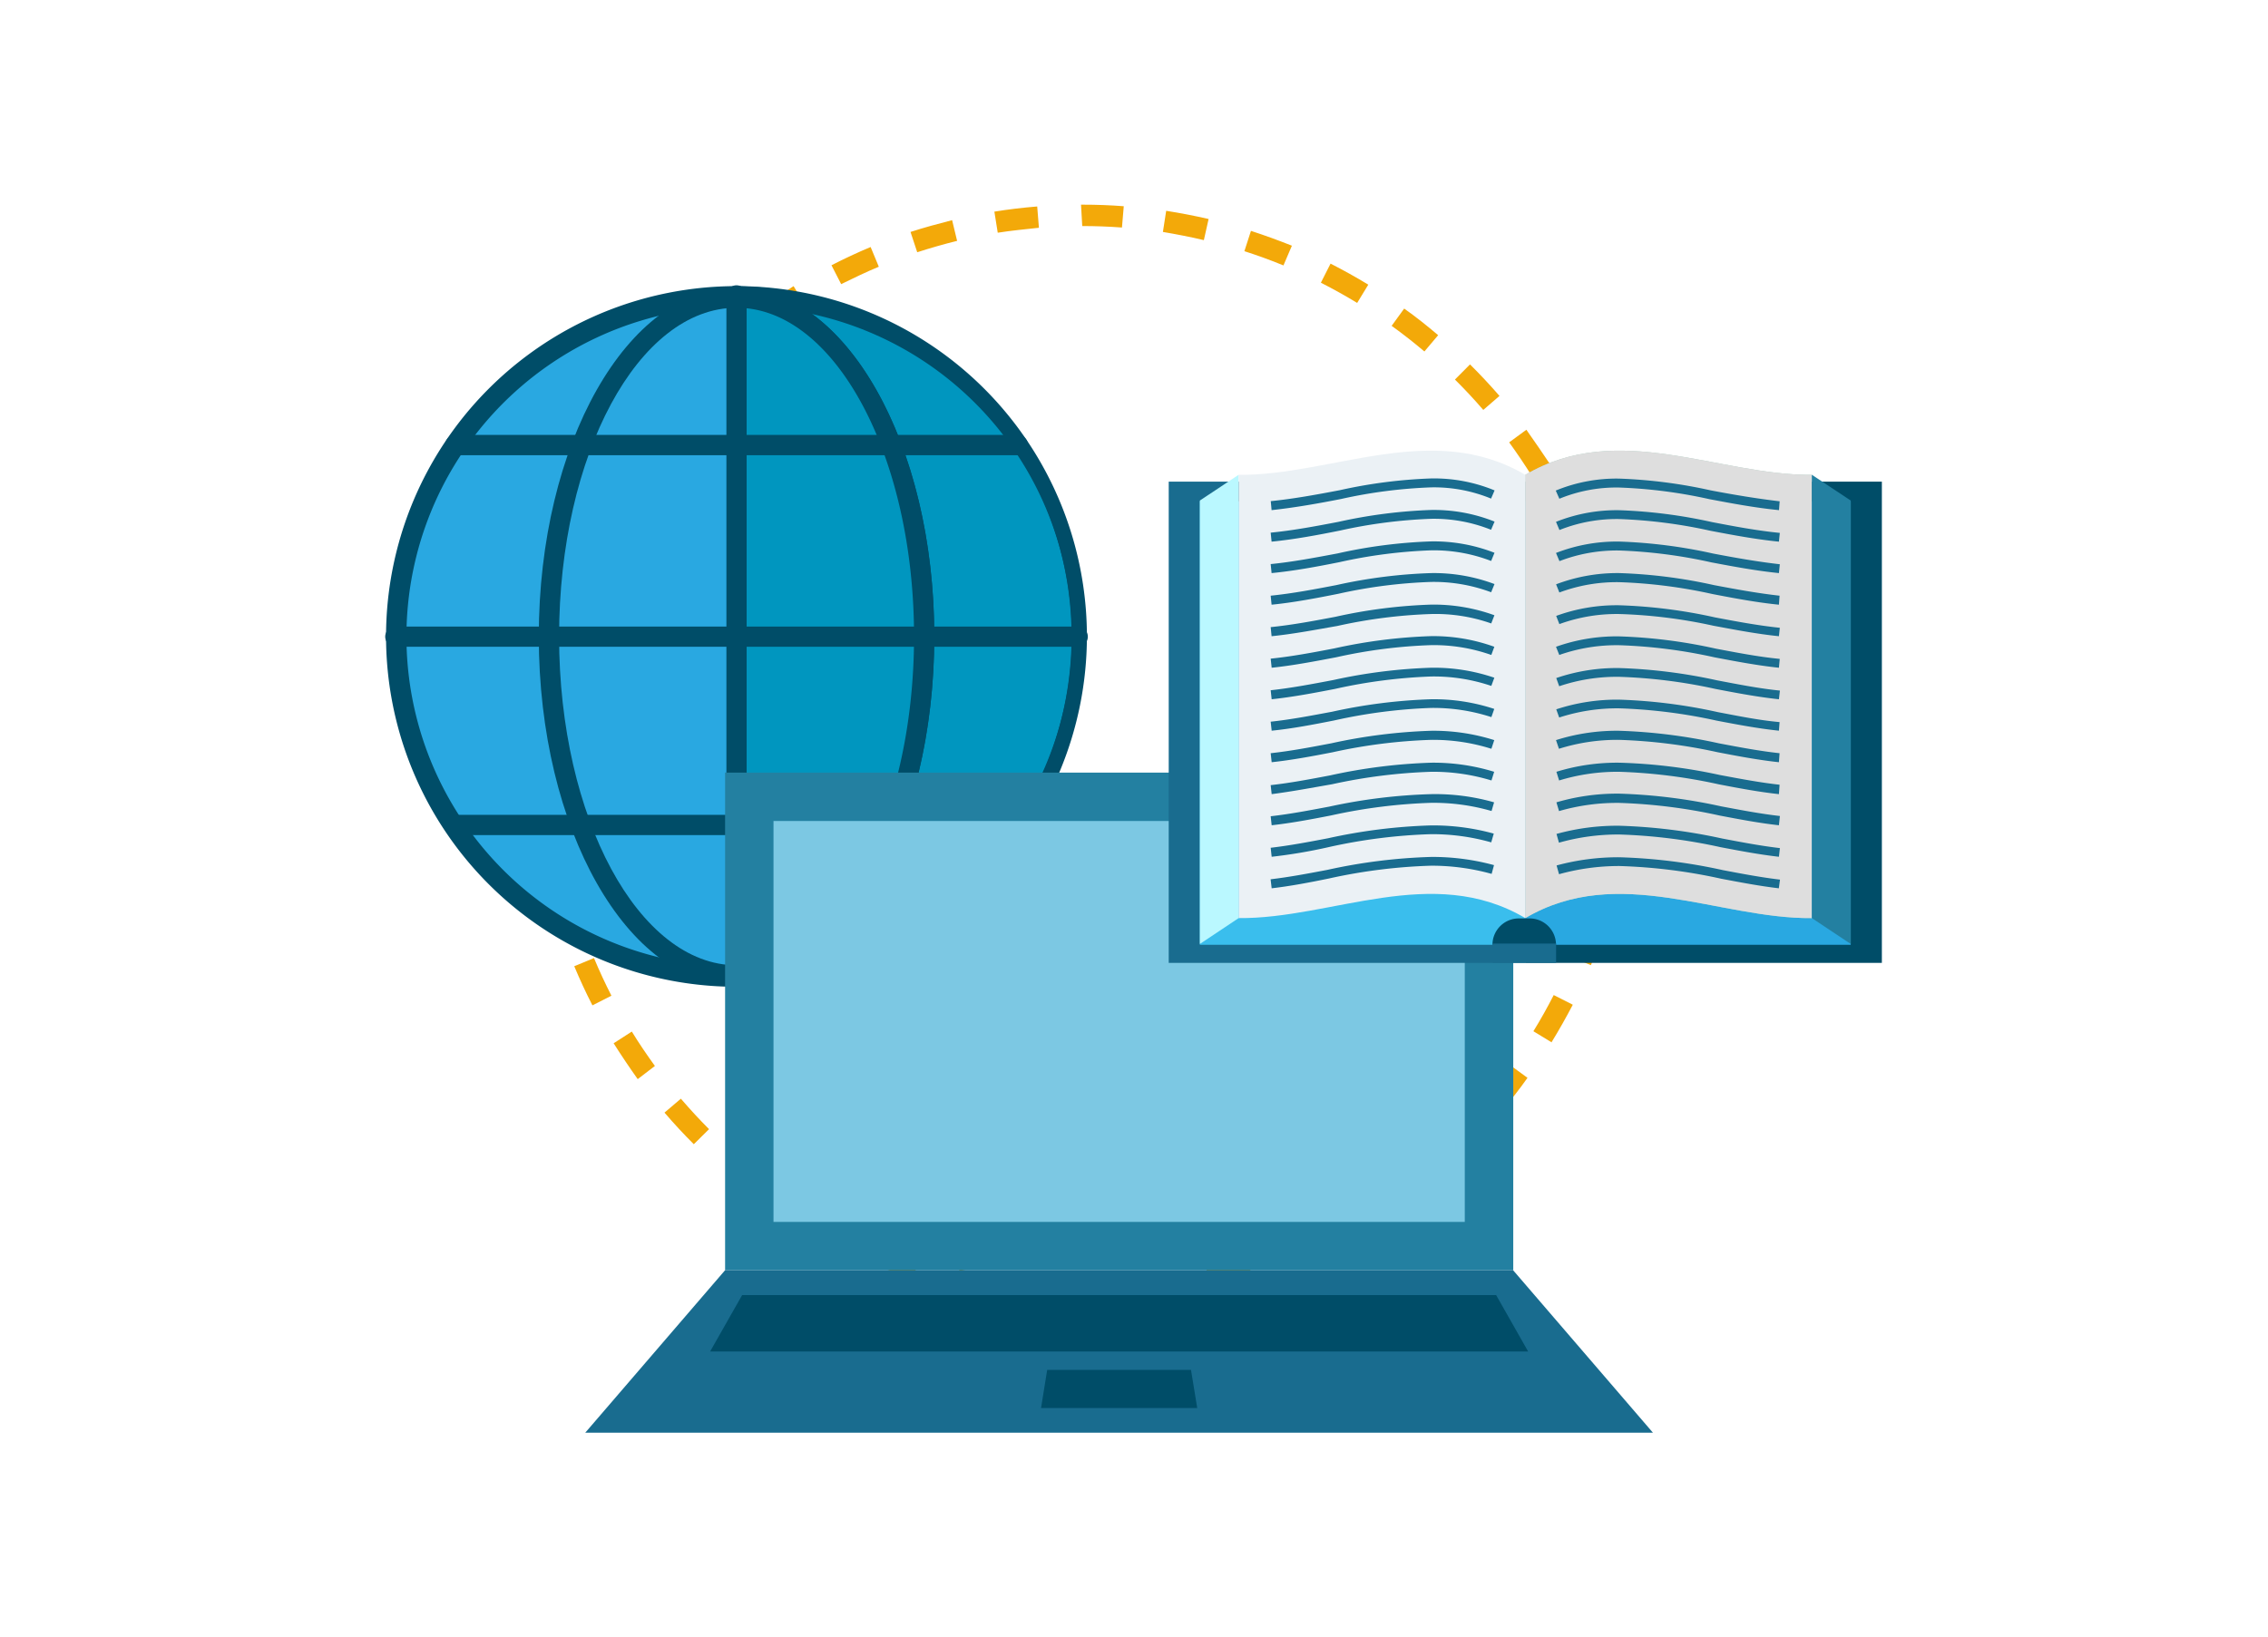 <svg xmlns="http://www.w3.org/2000/svg" viewBox="0 0 276.94 200"><defs><style>.cls-1{fill:#fff;}.cls-2{fill:#f3a909;}.cls-3{fill:#29a8e1;}.cls-4{fill:#004d68;}.cls-5{fill:#0096bf;}.cls-6{fill:#2380a1;}.cls-7{fill:#7cc8e3;}.cls-8{fill:#196c8f;}.cls-9{fill:#3abeed;}.cls-10{fill:#a8cbbf;}.cls-11{fill:#dedede;}.cls-12{fill:#baf8ff;}.cls-13{fill:#ebf1f5;}</style></defs><title>Asset 87</title><g id="Layer_2" data-name="Layer 2"><g id="Layer_1-2" data-name="Layer 1"><rect class="cls-1" width="276.94" height="200"/><path class="cls-2" d="M132.24,159.37h-.07c-1.73,0-3.48-.06-5.2-.19l.2-2.61c1.65.13,3.33.2,5,.2Zm5.27-.21-.21-2.6c1.67-.13,3.36-.33,5-.59l.41,2.57C141,158.82,139.24,159,137.51,159.16Zm-15.78-.59c-1.73-.27-3.48-.61-5.17-1l.6-2.54c1.63.39,3.3.72,5,1Zm26.18-1L147.3,155c1.65-.4,3.29-.86,4.88-1.38l.81,2.48C151.33,156.62,149.62,157.11,147.91,157.52Zm-36.43-1.39c-1.66-.54-3.32-1.15-5-1.82l1-2.41c1.57.64,3.17,1.23,4.77,1.75Zm46.45-1.87-1-2.41c1.55-.65,3.09-1.36,4.59-2.13l1.19,2.33C161.15,152.84,159.54,153.58,157.93,154.26Zm-56.19-2.16c-1.56-.79-3.11-1.66-4.61-2.57l1.36-2.23c1.45.88,2.93,1.72,4.43,2.48Zm65.56-2.63-1.36-2.23c1.43-.87,2.84-1.82,4.21-2.82l1.53,2.11C170.26,147.57,168.79,148.55,167.3,149.47ZM92.74,146.6c-1.42-1-2.81-2.13-4.14-3.26l1.69-2c1.28,1.09,2.62,2.15,4,3.14Zm83.08-3.34-1.7-2c1.28-1.09,2.53-2.25,3.72-3.45l1.85,1.85C178.45,140.92,177.15,142.13,175.82,143.26Zm-91.1-3.5c-1.23-1.22-2.43-2.52-3.58-3.86l2-1.7c1.1,1.28,2.26,2.54,3.44,3.72Zm98.55-3.95-2-1.7c1.1-1.29,2.16-2.63,3.14-4l2.11,1.54C185.52,133.07,184.42,134.47,183.27,135.81Zm-105.4-4c-1-1.41-2-2.89-2.94-4.38L77.15,126c.88,1.44,1.84,2.85,2.82,4.2Zm111.6-4.49-2.23-1.36c.89-1.44,1.72-2.93,2.48-4.42l2.33,1.18C191.26,124.23,190.39,125.78,189.47,127.28ZM72.34,122.8c-.8-1.55-1.54-3.16-2.22-4.78l2.41-1c.65,1.56,1.37,3.11,2.13,4.6Zm121.92-4.91-2.41-1c.65-1.56,1.24-3.17,1.75-4.76l2.49.81C195.55,114.59,194.94,116.26,194.26,117.89Zm-126-4.81c-.54-1.66-1-3.36-1.44-5.08l2.54-.61c.39,1.65.86,3.29,1.38,4.88Zm129.22-5.22-2.53-.61c.39-1.63.72-3.3,1-5l2.58.41C198.26,104.42,197.92,106.16,197.51,107.86Zm-131.69-5c-.28-1.72-.49-3.48-.63-5.24l2.6-.21c.14,1.69.34,3.39.6,5Zm133.33-5.39-2.6-.2c.13-1.68.19-3.39.19-5.06V91.9h2.61v.29C199.35,93.93,199.28,95.7,199.15,97.45ZM65,92.33v-.14c0-1.72.06-3.44.19-5.12l2.6.19c-.12,1.62-.18,3.28-.18,4.93Zm131.55-5.49c-.14-1.67-.35-3.37-.62-5l2.58-.41c.28,1.72.49,3.48.64,5.23ZM68.35,82.23l-2.58-.4c.27-1.72.61-3.46,1-5.18l2.54.6C68.93,78.9,68.61,80.58,68.35,82.23Zm126.56-5.38c-.39-1.63-.87-3.27-1.39-4.88l2.47-.81c.56,1.67,1,3.37,1.46,5.07ZM70.68,72.37l-2.48-.8c.54-1.66,1.15-3.33,1.81-4.95l2.41,1C71.79,69.17,71.2,70.77,70.68,72.37Zm121.06-5.14c-.64-1.54-1.36-3.09-2.14-4.59l2.32-1.19c.81,1.56,1.56,3.16,2.23,4.77ZM74.54,63l-2.32-1.18c.79-1.57,1.66-3.12,2.57-4.61L77,58.58C76.14,60,75.31,61.49,74.54,63Zm112.57-4.76c-.89-1.44-1.85-2.85-2.83-4.21l2.1-1.54c1,1.41,2,2.88,3,4.37ZM79.82,54.35l-2.11-1.53c1-1.4,2.11-2.8,3.26-4.14l2,1.69C81.85,51.66,80.8,53,79.82,54.35Zm101.3-4.28c-1.11-1.29-2.28-2.54-3.46-3.71l1.84-1.85c1.23,1.22,2.44,2.51,3.6,3.85ZM86.39,46.64,84.54,44.8c1.24-1.25,2.54-2.46,3.86-3.59l1.7,2C88.83,44.28,87.58,45.44,86.39,46.64Zm87.54-3.71c-1.28-1.08-2.62-2.14-4-3.13l1.53-2.11c1.42,1,2.82,2.12,4.15,3.25ZM94.07,40l-1.54-2.11c1.42-1,2.9-2,4.37-2.94l1.37,2.22C96.85,38.08,95.44,39,94.07,40Zm71.65-3c-1.45-.88-2.94-1.71-4.43-2.47l1.18-2.33c1.55.79,3.1,1.65,4.61,2.57Zm-63-2.28-1.19-2.32c1.55-.8,3.16-1.55,4.78-2.23l1,2.41C105.72,33.23,104.18,34,102.68,34.72Zm54-2.3c-1.55-.64-3.16-1.22-4.77-1.74l.8-2.48c1.67.54,3.34,1.15,5,1.81ZM112,30.81l-.82-2.48c1.67-.54,3.37-1,5.08-1.44l.61,2.53C115.25,29.82,113.62,30.29,112,30.81Zm35-1.48c-1.63-.39-3.31-.71-5-1l.4-2.58c1.74.27,3.48.61,5.18,1Zm-25.17-.91-.41-2.57c1.72-.28,3.48-.49,5.23-.63l.21,2.6C125.21,28,123.52,28.16,121.86,28.42ZM137,27.79c-1.62-.12-3.25-.18-4.85-.18L132,25h.22c1.66,0,3.36.06,5,.19Z"/><path class="cls-3" d="M131.48,77.74A41.55,41.55,0,1,1,89.94,36.2,41.54,41.54,0,0,1,131.48,77.74Z"/><path class="cls-4" d="M89.94,120.53a42.79,42.79,0,1,1,42.78-42.79A42.84,42.84,0,0,1,89.94,120.53Zm0-83.09a40.31,40.31,0,1,0,40.31,40.3A40.35,40.35,0,0,0,89.94,37.44Z"/><path class="cls-5" d="M89.94,36.2a41.55,41.55,0,0,1,0,83.09Z"/><path class="cls-4" d="M89.94,120.53a1.24,1.24,0,1,1,0-2.48,40.31,40.31,0,1,0,0-80.61,1.24,1.24,0,0,1,0-2.48,42.79,42.79,0,0,1,0,85.57Z"/><ellipse class="cls-3" cx="89.94" cy="77.74" rx="22.91" ry="41.39"/><path class="cls-4" d="M89.94,120.37c-13.32,0-24.15-19.12-24.15-42.63S76.62,35.12,89.94,35.12s24.14,19.12,24.14,42.62S103.25,120.37,89.94,120.37Zm0-82.78c-12,0-21.67,18-21.67,40.15S78,117.9,89.94,117.9s21.67-18,21.67-40.16S101.88,37.59,89.94,37.59Z"/><path class="cls-5" d="M89.94,36.35c12.65,0,22.9,18.54,22.9,41.39s-10.25,41.4-22.9,41.4Z"/><path class="cls-4" d="M89.94,120.37a1.24,1.24,0,1,1,0-2.47c11.94,0,21.67-18,21.67-40.16s-9.73-40.15-21.67-40.15a1.24,1.24,0,1,1,0-2.47c13.31,0,24.14,19.12,24.14,42.62S103.25,120.37,89.94,120.37Z"/><path class="cls-3" d="M48.39,77.74h0Z"/><path class="cls-4" d="M131.48,79H48.39a1.24,1.24,0,1,1,0-2.47h83.09a1.24,1.24,0,1,1,0,2.47Z"/><path class="cls-3" d="M55.6,54.36h0Z"/><path class="cls-4" d="M124.28,55.6H55.6a1.24,1.24,0,0,1,0-2.48h68.68a1.24,1.24,0,0,1,0,2.48Z"/><path class="cls-3" d="M55.6,100.78h0Z"/><path class="cls-4" d="M124.28,102H55.6a1.24,1.24,0,1,1,0-2.47h68.68a1.24,1.24,0,0,1,0,2.47Z"/><path class="cls-3" d="M89.94,36.2v0Z"/><path class="cls-4" d="M89.94,120.53a1.24,1.24,0,0,1-1.24-1.24V36.2a1.24,1.24,0,1,1,2.47,0v83.09A1.24,1.24,0,0,1,89.94,120.53Z"/><rect class="cls-6" x="88.54" y="94.37" width="96.24" height="60.79"/><rect class="cls-7" x="94.45" y="100.28" width="84.41" height="48.97"/><polygon class="cls-8" points="201.84 175 71.46 175 88.53 155.16 184.77 155.16 201.84 175"/><polygon class="cls-4" points="182.69 158.19 90.62 158.19 86.71 165.08 186.6 165.08 182.69 158.19"/><polygon class="cls-4" points="127.87 167.32 127.12 171.98 146.19 171.98 145.43 167.32 127.87 167.32"/><rect class="cls-8" x="142.71" y="58.83" width="43.54" height="58.78"/><rect class="cls-9" x="146.51" y="61.24" width="39.74" height="54.16"/><rect class="cls-4" x="186.25" y="58.83" width="43.54" height="58.78"/><rect class="cls-3" x="186.25" y="61.24" width="39.74" height="54.16"/><path class="cls-10" d="M186.25,112.14c11.35-6.7,23.64.11,35,0V58c-11.35.1-23.64-6.7-35,0Z"/><path class="cls-11" d="M186.25,112.14c11.35-6.7,23.64.11,35,0V58c-11.35.1-23.64-6.7-35,0Z"/><path class="cls-4" d="M190,115.4h-7.76v0a3.22,3.22,0,0,1,3.22-3.22h1.32a3.22,3.22,0,0,1,3.22,3.22Z"/><rect class="cls-8" x="182.25" y="115.25" width="7.76" height="2.36"/><polygon class="cls-6" points="225.99 115.3 221.24 112.14 221.24 57.99 225.99 61.14 225.99 115.3"/><polygon class="cls-12" points="146.51 115.3 151.25 112.14 151.25 57.99 146.51 61.14 146.51 115.3"/><path class="cls-13" d="M186.25,112.14c-11.35-6.7-23.65.11-35,0V58c11.35.1,23.65-6.7,35,0Z"/><path class="cls-8" d="M155.28,108.5l-.13-1.1c2.22-.26,4.51-.69,6.93-1.15a67.45,67.45,0,0,1,12.67-1.58,28.64,28.64,0,0,1,7.68,1l-.29,1.07a27.35,27.35,0,0,0-7.39-1,66.67,66.67,0,0,0-12.46,1.56C159.85,107.8,157.54,108.24,155.28,108.5Z"/><path class="cls-8" d="M155.28,104.65l-.12-1.1c2.26-.26,4.59-.7,7-1.16a67.31,67.31,0,0,1,12.55-1.57,27.87,27.87,0,0,1,7.69,1l-.31,1.07a26.39,26.39,0,0,0-7.38-1,66.33,66.33,0,0,0-12.33,1.55C159.93,104,157.59,104.39,155.28,104.65Z"/><path class="cls-8" d="M155.28,100.8l-.12-1.1c2.33-.26,4.68-.71,7.17-1.18A67.18,67.18,0,0,1,174.75,97,26.23,26.23,0,0,1,182.44,98l-.31,1.06a25.56,25.56,0,0,0-7.38-1,66.21,66.21,0,0,0-12.21,1.54C160.14,100.07,157.65,100.54,155.28,100.8Z"/><path class="cls-8" d="M155.28,97l-.12-1.1c2.36-.26,4.73-.71,7.26-1.19a66.87,66.87,0,0,1,12.33-1.55,25.28,25.28,0,0,1,7.7,1.11l-.33,1.06a24.35,24.35,0,0,0-7.37-1.06,66.2,66.2,0,0,0-12.09,1.52C160.08,96.24,157.68,96.69,155.28,97Z"/><path class="cls-8" d="M155.28,93.1l-.12-1.1c2.41-.26,4.83-.72,7.4-1.21a66.31,66.31,0,0,1,12.19-1.53,24.6,24.6,0,0,1,7.71,1.14l-.35,1.06a23.54,23.54,0,0,0-7.36-1.09,65,65,0,0,0-12,1.51C160.29,92.36,157.74,92.84,155.28,93.1Z"/><path class="cls-8" d="M155.28,89.25l-.12-1.1c2.47-.26,5-.75,7.52-1.22a65.45,65.45,0,0,1,12.07-1.52,23.62,23.62,0,0,1,7.71,1.18l-.35,1a22.91,22.91,0,0,0-7.36-1.12A64.15,64.15,0,0,0,162.91,88C160.38,88.5,157.79,89,155.28,89.25Z"/><path class="cls-8" d="M155.28,85.41l-.12-1.1c2.52-.27,5.13-.77,7.66-1.25a64.9,64.9,0,0,1,11.93-1.5,22.86,22.86,0,0,1,7.72,1.22l-.37,1a21.93,21.93,0,0,0-7.35-1.15A64.14,64.14,0,0,0,163,84.15C160.48,84.64,157.84,85.14,155.28,85.41Z"/><path class="cls-8" d="M155.28,81.56l-.12-1.11c2.57-.26,5.21-.76,7.76-1.25a64,64,0,0,1,11.83-1.5A22,22,0,0,1,182.47,79l-.37,1a21.11,21.11,0,0,0-7.35-1.2,62.26,62.26,0,0,0-11.58,1.48C160.55,80.78,157.89,81.29,155.28,81.56Z"/><path class="cls-8" d="M155.27,77.71l-.11-1.11c2.62-.26,5.31-.77,7.9-1.26a62.59,62.59,0,0,1,11.69-1.49,21.76,21.76,0,0,1,7.73,1.3l-.39,1A20.51,20.51,0,0,0,174.75,75a62.12,62.12,0,0,0-11.46,1.46C160.65,76.92,157.94,77.44,155.27,77.71Z"/><path class="cls-8" d="M155.27,73.86l-.11-1.1c2.68-.27,5.4-.79,8-1.29A62.34,62.34,0,0,1,174.75,70a21.13,21.13,0,0,1,7.74,1.34l-.41,1a20,20,0,0,0-7.33-1.26,61.16,61.16,0,0,0-11.34,1.45C160.74,73.06,158,73.59,155.27,73.86Z"/><path class="cls-8" d="M155.27,70l-.11-1.1c2.73-.27,5.49-.8,8.16-1.3a61.21,61.21,0,0,1,11.43-1.47,20.41,20.41,0,0,1,7.74,1.39l-.41,1a19.47,19.47,0,0,0-7.33-1.3,61.22,61.22,0,0,0-11.22,1.45C160.83,69.21,158.05,69.73,155.27,70Z"/><path class="cls-8" d="M155.27,66.16l-.11-1.1c2.78-.27,5.57-.8,8.28-1.32a61.93,61.93,0,0,1,11.31-1.45,20,20,0,0,1,7.75,1.42l-.43,1a18.74,18.74,0,0,0-7.32-1.34,61,61,0,0,0-11.1,1.43C160.92,65.35,158.1,65.88,155.27,66.16Z"/><path class="cls-8" d="M155.27,62.31l-.1-1.1c2.82-.28,5.66-.81,8.4-1.33a60.76,60.76,0,0,1,11.18-1.44,19.37,19.37,0,0,1,7.75,1.46l-.43,1a18.34,18.34,0,0,0-7.32-1.37,60.24,60.24,0,0,0-11,1.42C161,61.49,158.15,62,155.27,62.31Z"/><path class="cls-8" d="M217.21,108.5c-2.25-.26-4.56-.7-7-1.16a66.46,66.46,0,0,0-12.45-1.56,27.35,27.35,0,0,0-7.39,1l-.3-1.07a28.77,28.77,0,0,1,7.69-1,67.34,67.34,0,0,1,12.66,1.58c2.42.46,4.71.89,6.93,1.15Z"/><path class="cls-8" d="M217.22,104.65c-2.31-.26-4.65-.7-7.12-1.17a66.76,66.76,0,0,0-12.35-1.55,26.46,26.46,0,0,0-7.39,1l-.3-1.07a27.82,27.82,0,0,1,7.69-1,68.16,68.16,0,0,1,12.54,1.56c2.47.47,4.79.91,7.05,1.17Z"/><path class="cls-8" d="M217.22,100.8c-2.37-.26-4.75-.71-7.26-1.19a66.32,66.32,0,0,0-12.21-1.54,25.51,25.51,0,0,0-7.38,1L190.05,98a26.35,26.35,0,0,1,7.7-1.06,67,67,0,0,1,12.41,1.55c2.5.47,4.86.92,7.18,1.18Z"/><path class="cls-8" d="M217.22,97c-2.4-.26-4.81-.71-7.35-1.2a66,66,0,0,0-12.12-1.53,24.35,24.35,0,0,0-7.37,1.06l-.33-1.06a25.18,25.18,0,0,1,7.7-1.11A66,66,0,0,1,210,94.66c2.56.48,4.94.93,7.3,1.19Z"/><path class="cls-8" d="M217.22,93.1c-2.46-.26-5-.74-7.49-1.22a65.55,65.55,0,0,0-12-1.51,23.65,23.65,0,0,0-7.37,1.09L190,90.4a24.6,24.6,0,0,1,7.71-1.14,66,66,0,0,1,12.17,1.53c2.58.49,5,.95,7.42,1.21Z"/><path class="cls-8" d="M217.22,89.25c-2.51-.26-5.1-.75-7.61-1.23a64.58,64.58,0,0,0-11.86-1.5,22.87,22.87,0,0,0-7.36,1.12l-.36-1a23.73,23.73,0,0,1,7.72-1.18,64.81,64.81,0,0,1,12,1.52c2.63.5,5.08,1,7.55,1.22Z"/><path class="cls-8" d="M217.22,85.41c-2.57-.27-5.2-.77-7.75-1.26a64.14,64.14,0,0,0-11.72-1.48,22,22,0,0,0-7.36,1.15l-.36-1a22.82,22.82,0,0,1,7.72-1.22,64.79,64.79,0,0,1,11.92,1.5c2.53.48,5.15,1,7.67,1.25Z"/><path class="cls-8" d="M217.22,81.56c-2.61-.27-5.28-.78-7.86-1.27a62.89,62.89,0,0,0-11.61-1.48A21.11,21.11,0,0,0,190.4,80L190,79a22.07,22.07,0,0,1,7.73-1.27,63.23,63.23,0,0,1,11.79,1.5c2.58.49,5.22,1,7.8,1.25Z"/><path class="cls-8" d="M217.22,77.71c-2.67-.27-5.37-.79-8-1.28A61.83,61.83,0,0,0,197.75,75a20.48,20.48,0,0,0-7.34,1.23l-.39-1a21.54,21.54,0,0,1,7.73-1.3,62.87,62.87,0,0,1,11.66,1.48c2.62.5,5.3,1,7.92,1.27Z"/><path class="cls-8" d="M217.22,73.86c-2.72-.27-5.46-.79-8.11-1.3a61.58,61.58,0,0,0-11.36-1.45,20,20,0,0,0-7.34,1.26l-.4-1A21.05,21.05,0,0,1,197.75,70a62.13,62.13,0,0,1,11.55,1.47c2.64.5,5.36,1,8,1.29Z"/><path class="cls-8" d="M217.22,70c-2.77-.28-5.56-.8-8.25-1.31a61.33,61.33,0,0,0-11.22-1.45,19.47,19.47,0,0,0-7.33,1.3l-.42-1a20.46,20.46,0,0,1,7.75-1.39,61.92,61.92,0,0,1,11.42,1.46c2.67.51,5.43,1,8.16,1.31Z"/><path class="cls-8" d="M217.22,66.16c-2.82-.28-5.64-.81-8.37-1.33a61.2,61.2,0,0,0-11.1-1.43,18.82,18.82,0,0,0-7.33,1.34l-.42-1a20,20,0,0,1,7.75-1.42,61.83,61.83,0,0,1,11.3,1.45c2.71.52,5.51,1.05,8.28,1.32Z"/><path class="cls-8" d="M217.23,62.31c-2.88-.28-5.74-.82-8.5-1.34a60.24,60.24,0,0,0-11-1.42,18.31,18.31,0,0,0-7.32,1.37l-.44-1a19.45,19.45,0,0,1,7.76-1.46,61,61,0,0,1,11.18,1.44c2.74.52,5.58,1,8.4,1.33Z"/></g></g></svg>